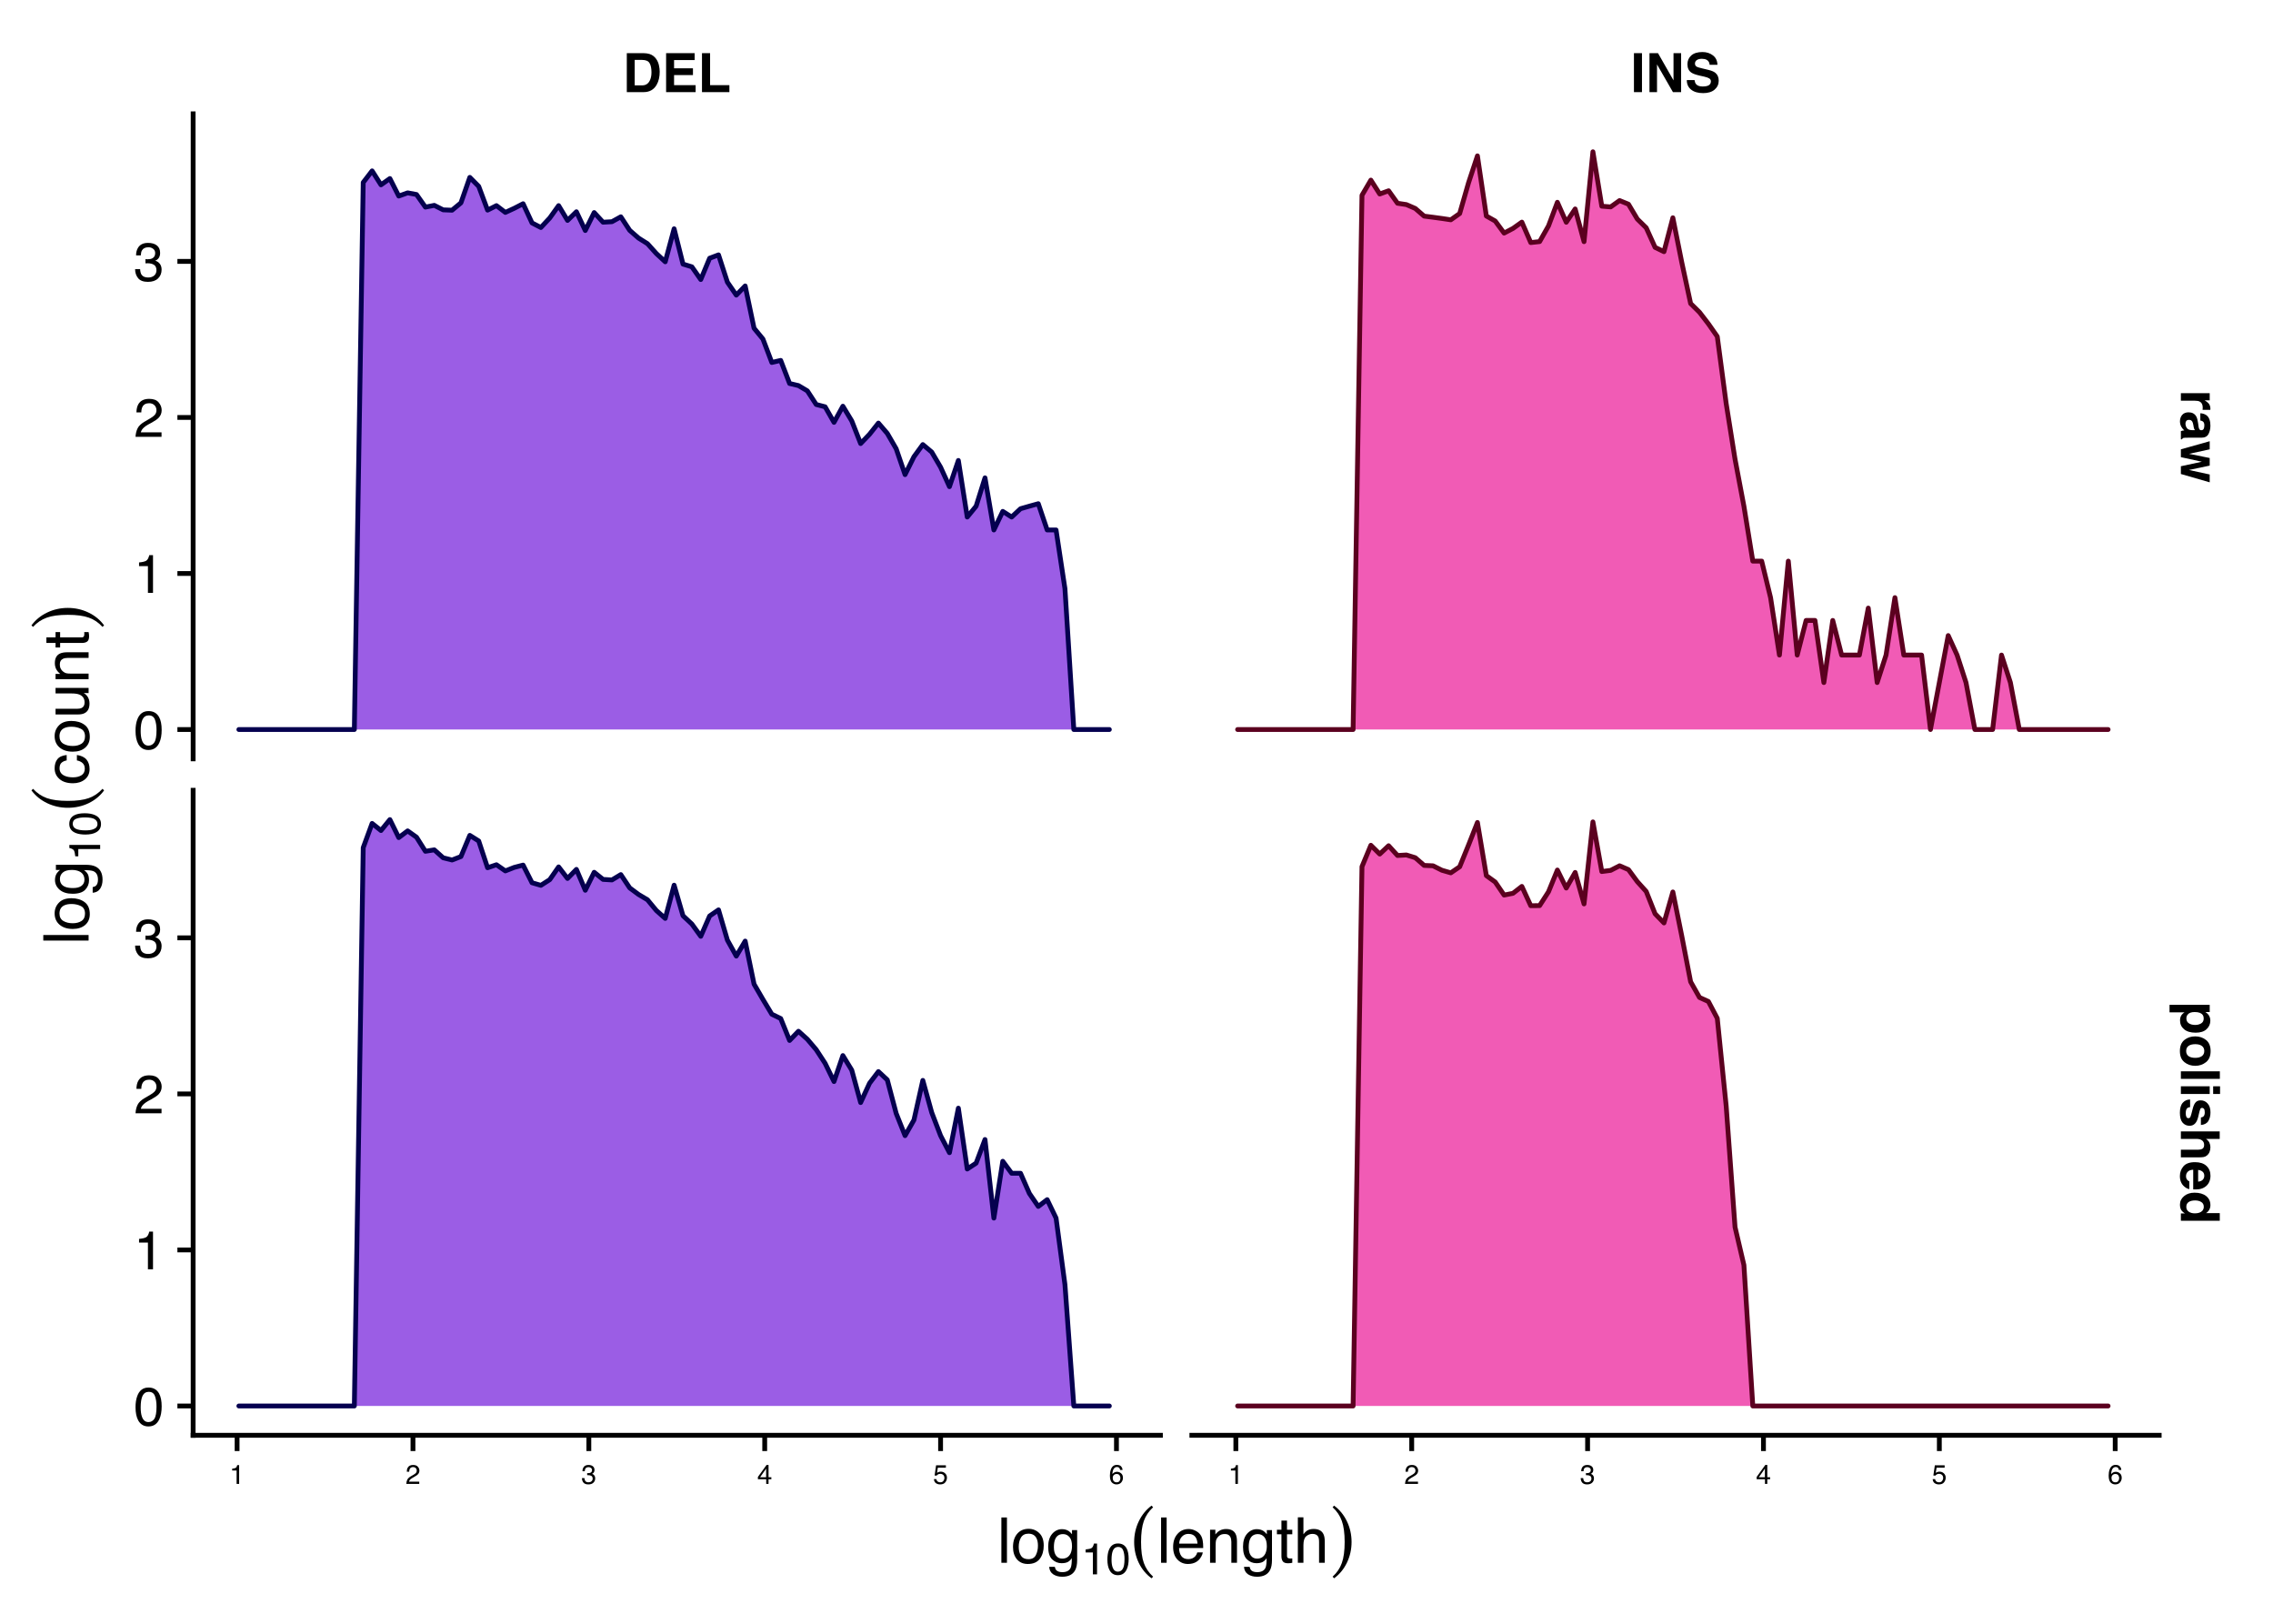 <?xml version="1.0" encoding="UTF-8"?>
<svg xmlns="http://www.w3.org/2000/svg" xmlns:xlink="http://www.w3.org/1999/xlink" width="504pt" height="360pt" viewBox="0 0 504 360" version="1.1">
<defs>
<g>
<symbol overflow="visible" id="glyph0-0">
<path style="stroke:none;" d="M 0.906 0 L 0.906 -8.641 L 7.859 -8.641 L 7.859 0 Z M 6.781 -1.078 L 6.781 -7.562 L 1.984 -7.562 L 1.984 -1.078 Z M 6.781 -1.078 "/>
</symbol>
<symbol overflow="visible" id="glyph0-1">
<path style="stroke:none;" d="M 2.672 -7.141 L 2.672 -1.5 L 4.328 -1.5 C 5.18 -1.5 5.773 -1.922 6.109 -2.766 C 6.297 -3.223 6.391 -3.77 6.391 -4.406 C 6.391 -5.281 6.25 -5.953 5.969 -6.422 C 5.695 -6.898 5.148 -7.141 4.328 -7.141 Z M 4.641 -8.641 C 5.172 -8.629 5.613 -8.566 5.969 -8.453 C 6.57 -8.254 7.062 -7.891 7.438 -7.359 C 7.738 -6.922 7.941 -6.453 8.047 -5.953 C 8.16 -5.453 8.219 -4.977 8.219 -4.531 C 8.219 -3.383 7.988 -2.41 7.531 -1.609 C 6.906 -0.535 5.941 0 4.641 0 L 0.922 0 L 0.922 -8.641 Z M 4.641 -8.641 "/>
</symbol>
<symbol overflow="visible" id="glyph0-2">
<path style="stroke:none;" d="M 7.297 -7.109 L 2.734 -7.109 L 2.734 -5.281 L 6.922 -5.281 L 6.922 -3.781 L 2.734 -3.781 L 2.734 -1.547 L 7.516 -1.547 L 7.516 0 L 0.969 0 L 0.969 -8.641 L 7.297 -8.641 Z M 7.297 -7.109 "/>
</symbol>
<symbol overflow="visible" id="glyph0-3">
<path style="stroke:none;" d="M 0.922 -8.641 L 2.719 -8.641 L 2.719 -1.547 L 7 -1.547 L 7 0 L 0.922 0 Z M 0.922 -8.641 "/>
</symbol>
<symbol overflow="visible" id="glyph0-4">
<path style="stroke:none;" d="M 2.562 0 L 0.781 0 L 0.781 -8.641 L 2.562 -8.641 Z M 1.672 -8.812 Z M 1.672 -8.812 "/>
</symbol>
<symbol overflow="visible" id="glyph0-5">
<path style="stroke:none;" d="M 0.891 -8.641 L 2.781 -8.641 L 6.219 -2.609 L 6.219 -8.641 L 7.906 -8.641 L 7.906 0 L 6.094 0 L 2.562 -6.141 L 2.562 0 L 0.891 0 Z M 4.453 -8.656 Z M 4.453 -8.656 "/>
</symbol>
<symbol overflow="visible" id="glyph0-6">
<path style="stroke:none;" d="M 2.219 -2.672 C 2.27 -2.273 2.379 -1.977 2.547 -1.781 C 2.836 -1.426 3.336 -1.25 4.047 -1.25 C 4.473 -1.25 4.82 -1.297 5.094 -1.391 C 5.594 -1.566 5.844 -1.898 5.844 -2.391 C 5.844 -2.672 5.719 -2.891 5.469 -3.047 C 5.219 -3.203 4.828 -3.336 4.297 -3.453 L 3.375 -3.656 C 2.477 -3.863 1.859 -4.086 1.516 -4.328 C 0.93 -4.723 0.641 -5.344 0.641 -6.188 C 0.641 -6.969 0.922 -7.613 1.484 -8.125 C 2.047 -8.633 2.875 -8.891 3.969 -8.891 C 4.875 -8.891 5.645 -8.645 6.281 -8.156 C 6.926 -7.676 7.266 -6.977 7.297 -6.062 L 5.562 -6.062 C 5.531 -6.582 5.305 -6.953 4.891 -7.172 C 4.609 -7.316 4.258 -7.391 3.844 -7.391 C 3.375 -7.391 3 -7.297 2.719 -7.109 C 2.445 -6.922 2.312 -6.66 2.312 -6.328 C 2.312 -6.016 2.445 -5.781 2.719 -5.625 C 2.895 -5.531 3.27 -5.414 3.844 -5.281 L 5.328 -4.922 C 5.984 -4.766 6.477 -4.555 6.812 -4.297 C 7.32 -3.891 7.578 -3.301 7.578 -2.531 C 7.578 -1.738 7.273 -1.082 6.672 -0.562 C 6.066 -0.039 5.219 0.219 4.125 0.219 C 3 0.219 2.113 -0.035 1.469 -0.547 C 0.82 -1.055 0.5 -1.766 0.5 -2.672 Z M 3.969 -8.906 Z M 3.969 -8.906 "/>
</symbol>
<symbol overflow="visible" id="glyph1-0">
<path style="stroke:none;" d="M 0 0.906 L 8.641 0.906 L 8.641 7.859 L 0 7.859 Z M 1.078 6.781 L 7.562 6.781 L 7.562 1.984 L 1.078 1.984 Z M 1.078 6.781 "/>
</symbol>
<symbol overflow="visible" id="glyph1-1">
<path style="stroke:none;" d="M 6.547 4.25 C 6.547 4.281 6.539 4.305 6.531 4.328 C 6.531 4.348 6.531 4.395 6.531 4.469 L 4.812 4.469 C 4.82 4.363 4.828 4.27 4.828 4.188 C 4.836 4.102 4.844 4.035 4.844 3.984 C 4.844 3.316 4.625 2.867 4.188 2.641 C 3.945 2.504 3.566 2.438 3.047 2.438 L 0 2.438 L 0 0.766 L 6.391 0.766 L 6.391 2.359 L 5.281 2.359 C 5.695 2.617 5.984 2.844 6.141 3.031 C 6.41 3.344 6.547 3.75 6.547 4.25 Z M 6.547 4.25 "/>
</symbol>
<symbol overflow="visible" id="glyph1-2">
<path style="stroke:none;" d="M 3.109 4.297 C 3.035 4.191 2.977 4.086 2.938 3.984 C 2.906 3.879 2.867 3.734 2.828 3.547 L 2.766 3.172 C 2.703 2.816 2.625 2.562 2.531 2.406 C 2.375 2.145 2.141 2.016 1.828 2.016 C 1.535 2.016 1.328 2.094 1.203 2.25 C 1.078 2.414 1.016 2.613 1.016 2.844 C 1.016 3.195 1.117 3.523 1.328 3.828 C 1.535 4.129 1.922 4.285 2.484 4.297 Z M 3.891 3.281 C 3.922 3.594 3.969 3.816 4.031 3.953 C 4.133 4.191 4.289 4.312 4.5 4.312 C 4.77 4.312 4.953 4.219 5.047 4.031 C 5.148 3.852 5.203 3.586 5.203 3.234 C 5.203 2.836 5.102 2.555 4.906 2.391 C 4.758 2.273 4.562 2.195 4.312 2.156 L 4.312 0.547 C 4.875 0.586 5.336 0.742 5.703 1.016 C 6.266 1.461 6.547 2.223 6.547 3.297 C 6.547 3.992 6.406 4.613 6.125 5.156 C 5.844 5.695 5.316 5.969 4.547 5.969 L 1.625 5.969 C 1.414 5.969 1.172 5.973 0.891 5.984 C 0.672 5.992 0.52 6.023 0.438 6.078 C 0.363 6.141 0.301 6.223 0.25 6.328 L 0 6.328 L 0 4.516 C 0.125 4.461 0.242 4.426 0.359 4.406 C 0.473 4.383 0.602 4.367 0.75 4.359 C 0.5 4.129 0.285 3.863 0.109 3.562 C -0.098 3.207 -0.203 2.801 -0.203 2.344 C -0.203 1.77 -0.035 1.289 0.297 0.906 C 0.629 0.531 1.098 0.344 1.703 0.344 C 2.484 0.344 3.051 0.645 3.406 1.25 C 3.594 1.582 3.727 2.07 3.812 2.719 Z M 6.562 3.375 Z M 6.562 3.375 "/>
</symbol>
<symbol overflow="visible" id="glyph1-3">
<path style="stroke:none;" d="M 6.391 3.797 L 6.391 5.484 L 1.781 6.453 L 6.391 7.453 L 6.391 9.188 L 0 7.344 L 0 5.625 L 4.656 4.625 L 0 3.609 L 0 1.875 L 6.391 0.078 L 6.391 1.875 L 1.812 2.875 Z M 6.391 3.797 "/>
</symbol>
<symbol overflow="visible" id="glyph1-4">
<path style="stroke:none;" d="M 3.188 5.188 C 3.688 5.188 4.125 5.07 4.5 4.844 C 4.875 4.613 5.062 4.25 5.062 3.75 C 5.062 3.145 4.773 2.727 4.203 2.5 C 3.898 2.383 3.516 2.328 3.047 2.328 C 2.305 2.328 1.785 2.523 1.484 2.922 C 1.305 3.148 1.219 3.426 1.219 3.75 C 1.219 4.219 1.395 4.57 1.75 4.812 C 2.113 5.062 2.594 5.188 3.188 5.188 Z M 6.531 4.234 C 6.531 4.973 6.254 5.602 5.703 6.125 C 5.148 6.645 4.344 6.906 3.281 6.906 C 2.156 6.906 1.297 6.648 0.703 6.141 C 0.109 5.641 -0.188 4.988 -0.188 4.188 C -0.188 3.676 -0.055 3.254 0.203 2.922 C 0.336 2.742 0.539 2.566 0.812 2.391 L -2.516 2.391 L -2.516 0.734 L 6.391 0.734 L 6.391 2.328 L 5.438 2.328 C 5.719 2.516 5.938 2.707 6.094 2.906 C 6.383 3.281 6.531 3.723 6.531 4.234 Z M 6.531 4.234 "/>
</symbol>
<symbol overflow="visible" id="glyph1-5">
<path style="stroke:none;" d="M 1.172 3.641 C 1.172 4.129 1.344 4.504 1.688 4.766 C 2.039 5.023 2.539 5.156 3.188 5.156 C 3.82 5.156 4.312 5.023 4.656 4.766 C 5.008 4.504 5.188 4.129 5.188 3.641 C 5.188 3.148 5.008 2.773 4.656 2.516 C 4.312 2.254 3.82 2.125 3.188 2.125 C 2.539 2.125 2.039 2.254 1.688 2.516 C 1.344 2.773 1.172 3.148 1.172 3.641 Z M 3.188 6.922 C 2.25 6.922 1.445 6.648 0.781 6.109 C 0.113 5.566 -0.219 4.75 -0.219 3.656 C -0.219 2.551 0.113 1.727 0.781 1.188 C 1.445 0.656 2.25 0.391 3.188 0.391 C 4.102 0.391 4.898 0.656 5.578 1.188 C 6.254 1.727 6.594 2.551 6.594 3.656 C 6.594 4.75 6.254 5.566 5.578 6.109 C 4.898 6.648 4.102 6.922 3.188 6.922 Z M 6.562 3.656 Z M 6.562 3.656 "/>
</symbol>
<symbol overflow="visible" id="glyph1-6">
<path style="stroke:none;" d="M 0 2.484 L 0 0.812 L 8.641 0.812 L 8.641 2.484 Z M 0 2.484 "/>
</symbol>
<symbol overflow="visible" id="glyph1-7">
<path style="stroke:none;" d="M 7.156 2.5 L 7.156 0.797 L 8.688 0.797 L 8.688 2.5 Z M 6.391 0.797 L 6.391 2.5 L 0 2.5 L 0 0.797 Z M 6.391 0.797 "/>
</symbol>
<symbol overflow="visible" id="glyph1-8">
<path style="stroke:none;" d="M 2.047 2.078 C 1.742 2.117 1.531 2.195 1.406 2.312 C 1.188 2.52 1.078 2.898 1.078 3.453 C 1.078 3.785 1.125 4.047 1.219 4.234 C 1.312 4.43 1.457 4.531 1.656 4.531 C 1.844 4.531 1.988 4.453 2.094 4.297 C 2.188 4.141 2.352 3.562 2.594 2.562 C 2.77 1.832 2.992 1.32 3.266 1.031 C 3.523 0.727 3.906 0.578 4.406 0.578 C 5 0.578 5.504 0.805 5.922 1.266 C 6.348 1.734 6.562 2.391 6.562 3.234 C 6.562 4.023 6.398 4.672 6.078 5.172 C 5.766 5.68 5.219 5.973 4.438 6.047 L 4.438 4.375 C 4.656 4.352 4.828 4.289 4.953 4.188 C 5.18 4.008 5.297 3.695 5.297 3.25 C 5.297 2.883 5.238 2.625 5.125 2.469 C 5.008 2.32 4.875 2.25 4.719 2.25 C 4.531 2.25 4.395 2.328 4.312 2.484 C 4.219 2.648 4.062 3.234 3.844 4.234 C 3.688 4.898 3.453 5.395 3.141 5.719 C 2.816 6.051 2.414 6.219 1.938 6.219 C 1.301 6.219 0.781 5.984 0.375 5.516 C -0.02 5.047 -0.219 4.316 -0.219 3.328 C -0.219 2.328 -0.004 1.586 0.422 1.109 C 0.848 0.629 1.391 0.391 2.047 0.391 Z M 6.562 3.359 Z M 6.562 3.359 "/>
</symbol>
<symbol overflow="visible" id="glyph1-9">
<path style="stroke:none;" d="M 6.547 4.297 C 6.547 4.691 6.477 5.051 6.344 5.375 C 6.207 5.695 6 5.961 5.719 6.172 C 5.477 6.348 5.234 6.453 4.984 6.484 C 4.734 6.523 4.32 6.547 3.75 6.547 L 0 6.547 L 0 4.844 L 3.891 4.844 C 4.234 4.844 4.508 4.785 4.719 4.672 C 5.008 4.516 5.156 4.223 5.156 3.797 C 5.156 3.359 5.008 3.023 4.719 2.797 C 4.426 2.566 4.004 2.453 3.453 2.453 L 0 2.453 L 0 0.797 L 8.609 0.797 L 8.609 2.453 L 5.562 2.453 C 5.926 2.691 6.18 2.973 6.328 3.297 C 6.473 3.617 6.547 3.953 6.547 4.297 Z M 6.547 4.297 "/>
</symbol>
<symbol overflow="visible" id="glyph1-10">
<path style="stroke:none;" d="M 5.188 3.297 C 5.188 2.91 5.062 2.609 4.812 2.391 C 4.57 2.18 4.242 2.051 3.828 2 L 3.828 4.594 C 4.273 4.562 4.613 4.426 4.844 4.188 C 5.07 3.945 5.188 3.648 5.188 3.297 Z M 6.562 3.297 C 6.562 3.828 6.457 4.305 6.25 4.734 C 6.051 5.16 5.738 5.516 5.312 5.797 C 4.938 6.047 4.5 6.207 4 6.281 C 3.707 6.32 3.285 6.336 2.734 6.328 L 2.734 1.953 C 2.086 1.984 1.641 2.188 1.391 2.562 C 1.223 2.789 1.141 3.066 1.141 3.391 C 1.141 3.734 1.238 4.016 1.438 4.234 C 1.539 4.348 1.688 4.453 1.875 4.547 L 1.875 6.25 C 1.5 6.207 1.113 6.008 0.719 5.656 C 0.094 5.102 -0.219 4.336 -0.219 3.359 C -0.219 2.547 0.039 1.828 0.562 1.203 C 1.094 0.586 1.945 0.281 3.125 0.281 C 4.227 0.281 5.078 0.555 5.672 1.109 C 6.266 1.672 6.562 2.398 6.562 3.297 Z M 6.562 3.422 Z M 6.562 3.422 "/>
</symbol>
<symbol overflow="visible" id="glyph1-11">
<path style="stroke:none;" d="M 6.547 3.141 C 6.547 3.523 6.457 3.867 6.281 4.172 C 6.113 4.473 5.879 4.719 5.578 4.906 L 8.625 4.906 L 8.625 6.594 L 0 6.594 L 0 4.969 L 0.891 4.969 C 0.504 4.727 0.223 4.457 0.047 4.156 C -0.117 3.852 -0.203 3.473 -0.203 3.016 C -0.203 2.273 0.098 1.648 0.703 1.141 C 1.305 0.629 2.082 0.375 3.031 0.375 C 4.125 0.375 4.984 0.625 5.609 1.125 C 6.234 1.625 6.547 2.297 6.547 3.141 Z M 1.203 3.5 C 1.203 3.969 1.379 4.328 1.734 4.578 C 2.086 4.828 2.539 4.953 3.094 4.953 C 3.875 4.953 4.438 4.754 4.781 4.359 C 4.977 4.109 5.078 3.828 5.078 3.516 C 5.078 3.023 4.891 2.664 4.516 2.438 C 4.148 2.207 3.695 2.094 3.156 2.094 C 2.562 2.094 2.086 2.207 1.734 2.438 C 1.379 2.676 1.203 3.031 1.203 3.5 Z M 1.203 3.5 "/>
</symbol>
<symbol overflow="visible" id="glyph2-0">
<path style="stroke:none;" d="M 0.188 0 L 0.188 -4.297 L 3.609 -4.297 L 3.609 0 Z M 3.078 -0.547 L 3.078 -3.766 L 0.734 -3.766 L 0.734 -0.547 Z M 3.078 -0.547 "/>
</symbol>
<symbol overflow="visible" id="glyph2-1">
<path style="stroke:none;" d="M 0.578 -2.969 L 0.578 -3.375 C 0.953 -3.414 1.211 -3.477 1.359 -3.562 C 1.516 -3.645 1.629 -3.848 1.703 -4.172 L 2.125 -4.172 L 2.125 0 L 1.562 0 L 1.562 -2.969 Z M 0.578 -2.969 "/>
</symbol>
<symbol overflow="visible" id="glyph2-2">
<path style="stroke:none;" d="M 0.188 0 C 0.207 -0.363 0.281 -0.676 0.406 -0.938 C 0.539 -1.207 0.797 -1.453 1.172 -1.672 L 1.734 -2 C 1.984 -2.145 2.16 -2.27 2.266 -2.375 C 2.422 -2.531 2.5 -2.719 2.5 -2.938 C 2.5 -3.176 2.426 -3.367 2.281 -3.516 C 2.133 -3.66 1.941 -3.734 1.703 -3.734 C 1.336 -3.734 1.086 -3.594 0.953 -3.312 C 0.879 -3.164 0.836 -2.961 0.828 -2.703 L 0.297 -2.703 C 0.297 -3.066 0.363 -3.363 0.5 -3.594 C 0.719 -4 1.117 -4.203 1.703 -4.203 C 2.18 -4.203 2.531 -4.07 2.75 -3.812 C 2.977 -3.562 3.094 -3.273 3.094 -2.953 C 3.094 -2.617 2.973 -2.332 2.734 -2.094 C 2.598 -1.957 2.352 -1.789 2 -1.594 L 1.594 -1.359 C 1.406 -1.254 1.254 -1.156 1.141 -1.062 C 0.953 -0.895 0.832 -0.707 0.781 -0.5 L 3.062 -0.5 L 3.062 0 Z M 0.188 0 "/>
</symbol>
<symbol overflow="visible" id="glyph2-3">
<path style="stroke:none;" d="M 1.562 0.109 C 1.062 0.109 0.695 -0.023 0.469 -0.297 C 0.25 -0.566 0.141 -0.898 0.141 -1.297 L 0.688 -1.297 C 0.719 -1.016 0.77 -0.816 0.844 -0.703 C 0.977 -0.473 1.227 -0.359 1.594 -0.359 C 1.863 -0.359 2.082 -0.43 2.25 -0.578 C 2.426 -0.734 2.516 -0.926 2.516 -1.156 C 2.516 -1.445 2.426 -1.648 2.25 -1.766 C 2.07 -1.879 1.82 -1.938 1.5 -1.938 C 1.469 -1.938 1.43 -1.938 1.391 -1.938 C 1.359 -1.938 1.328 -1.938 1.297 -1.938 L 1.297 -2.406 C 1.348 -2.395 1.391 -2.391 1.422 -2.391 C 1.461 -2.391 1.504 -2.391 1.547 -2.391 C 1.742 -2.391 1.906 -2.422 2.031 -2.484 C 2.258 -2.586 2.375 -2.781 2.375 -3.062 C 2.375 -3.27 2.297 -3.43 2.141 -3.547 C 1.992 -3.66 1.82 -3.719 1.625 -3.719 C 1.27 -3.719 1.023 -3.602 0.891 -3.375 C 0.816 -3.238 0.773 -3.051 0.766 -2.812 L 0.25 -2.812 C 0.25 -3.125 0.312 -3.391 0.438 -3.609 C 0.656 -4.004 1.035 -4.203 1.578 -4.203 C 2.004 -4.203 2.332 -4.102 2.562 -3.906 C 2.801 -3.719 2.922 -3.445 2.922 -3.094 C 2.922 -2.832 2.848 -2.625 2.703 -2.469 C 2.617 -2.363 2.508 -2.285 2.375 -2.234 C 2.594 -2.172 2.766 -2.051 2.891 -1.875 C 3.016 -1.707 3.078 -1.5 3.078 -1.25 C 3.078 -0.844 2.941 -0.516 2.672 -0.266 C 2.41 -0.016 2.039 0.109 1.562 0.109 Z M 1.562 0.109 "/>
</symbol>
<symbol overflow="visible" id="glyph2-4">
<path style="stroke:none;" d="M 1.984 -1.484 L 1.984 -3.391 L 0.641 -1.484 Z M 2 0 L 2 -1.031 L 0.156 -1.031 L 0.156 -1.547 L 2.078 -4.203 L 2.516 -4.203 L 2.516 -1.484 L 3.141 -1.484 L 3.141 -1.031 L 2.516 -1.031 L 2.516 0 Z M 2 0 "/>
</symbol>
<symbol overflow="visible" id="glyph2-5">
<path style="stroke:none;" d="M 0.734 -1.062 C 0.773 -0.77 0.914 -0.566 1.156 -0.453 C 1.281 -0.391 1.426 -0.359 1.594 -0.359 C 1.906 -0.359 2.133 -0.457 2.281 -0.656 C 2.438 -0.852 2.516 -1.07 2.516 -1.312 C 2.516 -1.613 2.426 -1.844 2.25 -2 C 2.07 -2.156 1.859 -2.234 1.609 -2.234 C 1.422 -2.234 1.258 -2.195 1.125 -2.125 C 1 -2.062 0.891 -1.969 0.797 -1.844 L 0.344 -1.859 L 0.672 -4.125 L 2.844 -4.125 L 2.844 -3.609 L 1.062 -3.609 L 0.875 -2.453 C 0.977 -2.523 1.07 -2.578 1.156 -2.609 C 1.312 -2.68 1.492 -2.719 1.703 -2.719 C 2.086 -2.719 2.41 -2.594 2.672 -2.344 C 2.941 -2.094 3.078 -1.773 3.078 -1.391 C 3.078 -0.992 2.953 -0.645 2.703 -0.344 C 2.461 -0.039 2.078 0.109 1.547 0.109 C 1.203 0.109 0.895 0.016 0.625 -0.172 C 0.363 -0.367 0.219 -0.664 0.188 -1.062 Z M 0.734 -1.062 "/>
</symbol>
<symbol overflow="visible" id="glyph2-6">
<path style="stroke:none;" d="M 1.75 -4.219 C 2.219 -4.219 2.547 -4.094 2.734 -3.844 C 2.922 -3.602 3.016 -3.352 3.016 -3.094 L 2.484 -3.094 C 2.453 -3.258 2.406 -3.391 2.344 -3.484 C 2.219 -3.66 2.023 -3.75 1.766 -3.75 C 1.473 -3.75 1.238 -3.613 1.062 -3.344 C 0.883 -3.07 0.785 -2.68 0.766 -2.172 C 0.891 -2.348 1.047 -2.477 1.234 -2.562 C 1.398 -2.645 1.586 -2.688 1.797 -2.688 C 2.141 -2.688 2.441 -2.57 2.703 -2.344 C 2.973 -2.125 3.109 -1.789 3.109 -1.344 C 3.109 -0.969 2.984 -0.629 2.734 -0.328 C 2.484 -0.035 2.129 0.109 1.672 0.109 C 1.273 0.109 0.93 -0.035 0.641 -0.328 C 0.359 -0.629 0.219 -1.133 0.219 -1.844 C 0.219 -2.363 0.285 -2.805 0.422 -3.172 C 0.66 -3.867 1.102 -4.219 1.75 -4.219 Z M 1.719 -0.359 C 2 -0.359 2.207 -0.453 2.344 -0.641 C 2.477 -0.828 2.547 -1.047 2.547 -1.297 C 2.547 -1.516 2.484 -1.719 2.359 -1.906 C 2.234 -2.102 2.008 -2.203 1.688 -2.203 C 1.457 -2.203 1.258 -2.125 1.094 -1.969 C 0.926 -1.82 0.844 -1.598 0.844 -1.297 C 0.844 -1.035 0.914 -0.812 1.062 -0.625 C 1.219 -0.445 1.438 -0.359 1.719 -0.359 Z M 1.719 -0.359 "/>
</symbol>
<symbol overflow="visible" id="glyph3-0">
<path style="stroke:none;" d="M 0.391 0 L 0.391 -8.609 L 7.219 -8.609 L 7.219 0 Z M 6.141 -1.078 L 6.141 -7.531 L 1.469 -7.531 L 1.469 -1.078 Z M 6.141 -1.078 "/>
</symbol>
<symbol overflow="visible" id="glyph3-1">
<path style="stroke:none;" d="M 3.25 -8.391 C 4.332 -8.391 5.117 -7.941 5.609 -7.047 C 5.984 -6.359 6.172 -5.41 6.172 -4.203 C 6.172 -3.066 6 -2.125 5.656 -1.375 C 5.164 -0.301 4.359 0.234 3.234 0.234 C 2.234 0.234 1.484 -0.203 0.984 -1.078 C 0.578 -1.816 0.375 -2.801 0.375 -4.031 C 0.375 -4.977 0.5 -5.797 0.75 -6.484 C 1.207 -7.754 2.039 -8.391 3.25 -8.391 Z M 3.234 -0.734 C 3.785 -0.734 4.223 -0.973 4.547 -1.453 C 4.867 -1.941 5.031 -2.848 5.031 -4.172 C 5.031 -5.117 4.91 -5.898 4.672 -6.516 C 4.441 -7.129 3.988 -7.438 3.312 -7.438 C 2.688 -7.438 2.227 -7.145 1.938 -6.562 C 1.656 -5.977 1.516 -5.117 1.516 -3.984 C 1.516 -3.129 1.609 -2.441 1.797 -1.922 C 2.078 -1.129 2.555 -0.734 3.234 -0.734 Z M 3.234 -0.734 "/>
</symbol>
<symbol overflow="visible" id="glyph3-2">
<path style="stroke:none;" d="M 1.156 -5.938 L 1.156 -6.75 C 1.914 -6.82 2.441 -6.945 2.734 -7.125 C 3.035 -7.301 3.266 -7.711 3.422 -8.359 L 4.25 -8.359 L 4.25 0 L 3.125 0 L 3.125 -5.938 Z M 1.156 -5.938 "/>
</symbol>
<symbol overflow="visible" id="glyph3-3">
<path style="stroke:none;" d="M 0.375 0 C 0.414 -0.719 0.566 -1.344 0.828 -1.875 C 1.086 -2.414 1.594 -2.906 2.344 -3.344 L 3.469 -4 C 3.969 -4.289 4.32 -4.539 4.531 -4.75 C 4.852 -5.07 5.016 -5.441 5.016 -5.859 C 5.016 -6.348 4.863 -6.734 4.562 -7.016 C 4.27 -7.305 3.883 -7.453 3.406 -7.453 C 2.676 -7.453 2.176 -7.18 1.906 -6.641 C 1.75 -6.336 1.664 -5.93 1.656 -5.422 L 0.578 -5.422 C 0.586 -6.148 0.723 -6.742 0.984 -7.203 C 1.441 -8.016 2.25 -8.422 3.406 -8.422 C 4.363 -8.422 5.062 -8.16 5.5 -7.641 C 5.945 -7.117 6.172 -6.539 6.172 -5.906 C 6.172 -5.238 5.938 -4.664 5.469 -4.188 C 5.195 -3.906 4.707 -3.566 4 -3.172 L 3.188 -2.734 C 2.812 -2.523 2.516 -2.32 2.297 -2.125 C 1.898 -1.789 1.648 -1.414 1.547 -1 L 6.141 -1 L 6.141 0 Z M 0.375 0 "/>
</symbol>
<symbol overflow="visible" id="glyph3-4">
<path style="stroke:none;" d="M 3.125 0.234 C 2.125 0.234 1.398 -0.035 0.953 -0.578 C 0.504 -1.129 0.281 -1.797 0.281 -2.578 L 1.391 -2.578 C 1.43 -2.035 1.531 -1.641 1.688 -1.391 C 1.969 -0.953 2.461 -0.734 3.172 -0.734 C 3.734 -0.734 4.18 -0.879 4.516 -1.172 C 4.848 -1.473 5.016 -1.859 5.016 -2.328 C 5.016 -2.898 4.836 -3.301 4.484 -3.531 C 4.129 -3.77 3.641 -3.891 3.016 -3.891 C 2.941 -3.891 2.867 -3.883 2.797 -3.875 C 2.723 -3.875 2.648 -3.875 2.578 -3.875 L 2.578 -4.812 C 2.691 -4.789 2.785 -4.781 2.859 -4.781 C 2.93 -4.781 3.008 -4.781 3.094 -4.781 C 3.488 -4.781 3.812 -4.844 4.062 -4.969 C 4.508 -5.188 4.734 -5.578 4.734 -6.141 C 4.734 -6.555 4.582 -6.875 4.281 -7.094 C 3.988 -7.32 3.645 -7.438 3.25 -7.438 C 2.551 -7.438 2.066 -7.203 1.797 -6.734 C 1.648 -6.484 1.566 -6.117 1.547 -5.641 L 0.5 -5.641 C 0.5 -6.266 0.625 -6.797 0.875 -7.234 C 1.301 -8.016 2.055 -8.406 3.141 -8.406 C 3.992 -8.406 4.656 -8.211 5.125 -7.828 C 5.594 -7.453 5.828 -6.898 5.828 -6.172 C 5.828 -5.66 5.691 -5.242 5.422 -4.922 C 5.242 -4.723 5.02 -4.566 4.75 -4.453 C 5.188 -4.328 5.531 -4.094 5.781 -3.75 C 6.031 -3.406 6.156 -2.984 6.156 -2.484 C 6.156 -1.68 5.891 -1.023 5.359 -0.516 C 4.836 -0.016 4.094 0.234 3.125 0.234 Z M 3.125 0.234 "/>
</symbol>
<symbol overflow="visible" id="glyph4-0">
<path style="stroke:none;" d="M 0.453 0 L 0.453 -10.047 L 8.422 -10.047 L 8.422 0 Z M 7.172 -1.266 L 7.172 -8.781 L 1.703 -8.781 L 1.703 -1.266 Z M 7.172 -1.266 "/>
</symbol>
<symbol overflow="visible" id="glyph4-1">
<path style="stroke:none;" d="M 0.938 -10.047 L 2.172 -10.047 L 2.172 0 L 0.938 0 Z M 0.938 -10.047 "/>
</symbol>
<symbol overflow="visible" id="glyph4-2">
<path style="stroke:none;" d="M 3.812 -0.797 C 4.625 -0.797 5.18 -1.102 5.484 -1.719 C 5.785 -2.332 5.938 -3.02 5.938 -3.781 C 5.938 -4.469 5.828 -5.023 5.609 -5.453 C 5.266 -6.117 4.672 -6.453 3.828 -6.453 C 3.066 -6.453 2.516 -6.164 2.172 -5.594 C 1.836 -5.02 1.672 -4.328 1.672 -3.516 C 1.672 -2.742 1.836 -2.098 2.172 -1.578 C 2.516 -1.055 3.062 -0.797 3.812 -0.797 Z M 3.859 -7.531 C 4.797 -7.531 5.586 -7.211 6.234 -6.578 C 6.891 -5.953 7.219 -5.031 7.219 -3.812 C 7.219 -2.633 6.93 -1.66 6.359 -0.891 C 5.785 -0.117 4.895 0.266 3.688 0.266 C 2.688 0.266 1.891 -0.07 1.297 -0.75 C 0.703 -1.438 0.406 -2.352 0.406 -3.5 C 0.406 -4.727 0.719 -5.707 1.344 -6.438 C 1.969 -7.164 2.805 -7.531 3.859 -7.531 Z M 3.812 -7.5 Z M 3.812 -7.5 "/>
</symbol>
<symbol overflow="visible" id="glyph4-3">
<path style="stroke:none;" d="M 3.484 -7.453 C 4.055 -7.453 4.555 -7.312 4.984 -7.031 C 5.223 -6.863 5.461 -6.629 5.703 -6.328 L 5.703 -7.25 L 6.844 -7.25 L 6.844 -0.594 C 6.844 0.332 6.703 1.066 6.422 1.609 C 5.91 2.598 4.945 3.094 3.531 3.094 C 2.75 3.094 2.086 2.914 1.547 2.562 C 1.004 2.207 0.703 1.656 0.641 0.906 L 1.891 0.906 C 1.953 1.238 2.07 1.492 2.25 1.672 C 2.531 1.941 2.969 2.078 3.562 2.078 C 4.508 2.078 5.129 1.742 5.422 1.078 C 5.586 0.691 5.664 -0.004 5.656 -1.016 C 5.406 -0.641 5.109 -0.359 4.766 -0.172 C 4.422 0.004 3.961 0.094 3.391 0.094 C 2.598 0.094 1.906 -0.188 1.312 -0.75 C 0.719 -1.312 0.422 -2.242 0.422 -3.547 C 0.422 -4.773 0.719 -5.734 1.312 -6.422 C 1.914 -7.109 2.641 -7.453 3.484 -7.453 Z M 5.703 -3.688 C 5.703 -4.594 5.516 -5.266 5.141 -5.703 C 4.766 -6.141 4.289 -6.359 3.719 -6.359 C 2.844 -6.359 2.25 -5.953 1.938 -5.141 C 1.77 -4.711 1.688 -4.148 1.688 -3.453 C 1.688 -2.617 1.852 -1.988 2.188 -1.562 C 2.52 -1.133 2.969 -0.922 3.531 -0.922 C 4.414 -0.922 5.039 -1.316 5.406 -2.109 C 5.602 -2.566 5.703 -3.094 5.703 -3.688 Z M 3.625 -7.5 Z M 3.625 -7.5 "/>
</symbol>
<symbol overflow="visible" id="glyph4-4">
<path style="stroke:none;" d="M 3.953 -7.484 C 4.473 -7.484 4.973 -7.359 5.453 -7.109 C 5.941 -6.867 6.316 -6.555 6.578 -6.172 C 6.828 -5.805 6.988 -5.375 7.062 -4.875 C 7.133 -4.539 7.172 -4.004 7.172 -3.266 L 1.812 -3.266 C 1.832 -2.523 2.004 -1.93 2.328 -1.484 C 2.66 -1.035 3.172 -0.812 3.859 -0.812 C 4.504 -0.812 5.02 -1.02 5.406 -1.438 C 5.625 -1.688 5.773 -1.973 5.859 -2.297 L 7.078 -2.297 C 7.047 -2.023 6.938 -1.723 6.75 -1.391 C 6.57 -1.066 6.375 -0.801 6.156 -0.594 C 5.781 -0.227 5.316 0.02 4.766 0.156 C 4.473 0.227 4.141 0.266 3.766 0.266 C 2.848 0.266 2.07 -0.066 1.438 -0.734 C 0.812 -1.398 0.5 -2.328 0.5 -3.516 C 0.5 -4.691 0.816 -5.645 1.453 -6.375 C 2.086 -7.113 2.922 -7.484 3.953 -7.484 Z M 5.906 -4.25 C 5.863 -4.781 5.75 -5.207 5.562 -5.531 C 5.227 -6.113 4.664 -6.406 3.875 -6.406 C 3.312 -6.406 2.836 -6.203 2.453 -5.797 C 2.066 -5.391 1.863 -4.875 1.844 -4.25 Z M 3.828 -7.5 Z M 3.828 -7.5 "/>
</symbol>
<symbol overflow="visible" id="glyph4-5">
<path style="stroke:none;" d="M 0.906 -7.328 L 2.078 -7.328 L 2.078 -6.281 C 2.422 -6.707 2.785 -7.016 3.172 -7.203 C 3.555 -7.391 3.988 -7.484 4.469 -7.484 C 5.5 -7.484 6.195 -7.125 6.562 -6.406 C 6.77 -6 6.875 -5.43 6.875 -4.703 L 6.875 0 L 5.625 0 L 5.625 -4.609 C 5.625 -5.055 5.555 -5.414 5.422 -5.688 C 5.203 -6.145 4.805 -6.375 4.234 -6.375 C 3.941 -6.375 3.703 -6.348 3.516 -6.297 C 3.18 -6.191 2.883 -5.988 2.625 -5.688 C 2.414 -5.445 2.281 -5.195 2.219 -4.938 C 2.164 -4.676 2.141 -4.305 2.141 -3.828 L 2.141 0 L 0.906 0 Z M 3.797 -7.5 Z M 3.797 -7.5 "/>
</symbol>
<symbol overflow="visible" id="glyph4-6">
<path style="stroke:none;" d="M 1.156 -9.359 L 2.391 -9.359 L 2.391 -7.328 L 3.562 -7.328 L 3.562 -6.312 L 2.391 -6.312 L 2.391 -1.531 C 2.391 -1.281 2.477 -1.113 2.656 -1.031 C 2.75 -0.977 2.906 -0.953 3.125 -0.953 C 3.188 -0.953 3.25 -0.953 3.312 -0.953 C 3.383 -0.953 3.469 -0.957 3.562 -0.969 L 3.562 0 C 3.414 0.039 3.266 0.066 3.109 0.078 C 2.961 0.098 2.801 0.109 2.625 0.109 C 2.051 0.109 1.66 -0.035 1.453 -0.328 C 1.254 -0.617 1.156 -1 1.156 -1.469 L 1.156 -6.312 L 0.156 -6.312 L 0.156 -7.328 L 1.156 -7.328 Z M 1.156 -9.359 "/>
</symbol>
<symbol overflow="visible" id="glyph4-7">
<path style="stroke:none;" d="M 0.906 -10.078 L 2.141 -10.078 L 2.141 -6.328 C 2.43 -6.703 2.691 -6.961 2.922 -7.109 C 3.316 -7.367 3.812 -7.5 4.406 -7.5 C 5.469 -7.5 6.188 -7.129 6.562 -6.391 C 6.77 -5.984 6.875 -5.422 6.875 -4.703 L 6.875 0 L 5.609 0 L 5.609 -4.609 C 5.609 -5.148 5.539 -5.547 5.406 -5.797 C 5.176 -6.203 4.754 -6.406 4.141 -6.406 C 3.629 -6.406 3.164 -6.227 2.75 -5.875 C 2.344 -5.52 2.141 -4.859 2.141 -3.891 L 2.141 0 L 0.906 0 Z M 0.906 -10.078 "/>
</symbol>
<symbol overflow="visible" id="glyph5-0">
<path style="stroke:none;" d="M 0.312 0 L 0.312 -7.031 L 5.891 -7.031 L 5.891 0 Z M 5.016 -0.875 L 5.016 -6.141 L 1.203 -6.141 L 1.203 -0.875 Z M 5.016 -0.875 "/>
</symbol>
<symbol overflow="visible" id="glyph5-1">
<path style="stroke:none;" d="M 0.938 -4.844 L 0.938 -5.516 C 1.562 -5.578 1.992 -5.676 2.234 -5.812 C 2.484 -5.957 2.664 -6.297 2.781 -6.828 L 3.469 -6.828 L 3.469 0 L 2.547 0 L 2.547 -4.844 Z M 0.938 -4.844 "/>
</symbol>
<symbol overflow="visible" id="glyph5-2">
<path style="stroke:none;" d="M 2.656 -6.844 C 3.539 -6.844 4.18 -6.477 4.578 -5.75 C 4.879 -5.188 5.031 -4.414 5.031 -3.438 C 5.031 -2.5 4.891 -1.727 4.609 -1.125 C 4.211 -0.25 3.555 0.188 2.641 0.188 C 1.816 0.188 1.207 -0.172 0.812 -0.891 C 0.477 -1.484 0.312 -2.281 0.312 -3.281 C 0.312 -4.062 0.41 -4.734 0.609 -5.297 C 0.984 -6.328 1.664 -6.844 2.656 -6.844 Z M 2.641 -0.594 C 3.086 -0.594 3.441 -0.789 3.703 -1.188 C 3.973 -1.582 4.109 -2.32 4.109 -3.406 C 4.109 -4.176 4.008 -4.812 3.812 -5.312 C 3.625 -5.82 3.254 -6.078 2.703 -6.078 C 2.191 -6.078 1.816 -5.836 1.578 -5.359 C 1.348 -4.879 1.234 -4.176 1.234 -3.25 C 1.234 -2.551 1.312 -1.988 1.469 -1.562 C 1.695 -0.914 2.086 -0.594 2.641 -0.594 Z M 2.641 -0.594 "/>
</symbol>
<symbol overflow="visible" id="glyph6-0">
<path style="stroke:none;" d="M 0.875 3.094 L 0.875 -12.344 L 9.625 -12.344 L 9.625 3.094 Z M 1.859 2.125 L 8.641 2.125 L 8.641 -11.359 L 1.859 -11.359 Z M 1.859 2.125 "/>
</symbol>
<symbol overflow="visible" id="glyph6-1">
<path style="stroke:none;" d="M 5 -12.312 C 4.039 -11.426 3.352 -10.406 2.938 -9.25 C 2.531 -8.094 2.328 -6.547 2.328 -4.609 C 2.328 -2.66 2.531 -1.113 2.938 0.031 C 3.352 1.188 4.039 2.203 5 3.078 L 4.656 3.438 C 3.445 2.562 2.5 1.414 1.812 0 C 1.133 -1.426 0.797 -2.961 0.797 -4.609 C 0.797 -6.242 1.141 -7.773 1.828 -9.203 C 2.516 -10.629 3.457 -11.785 4.656 -12.672 Z M 5 -12.312 "/>
</symbol>
<symbol overflow="visible" id="glyph6-2">
<path style="stroke:none;" d="M 0.828 -12.312 L 1.156 -12.672 C 2.363 -11.785 3.312 -10.629 4 -9.203 C 4.688 -7.773 5.031 -6.242 5.031 -4.609 C 5.031 -2.973 4.688 -1.441 4 -0.016 C 3.312 1.41 2.363 2.562 1.156 3.438 L 0.828 3.078 C 1.785 2.211 2.469 1.203 2.875 0.047 C 3.289 -1.098 3.5 -2.648 3.5 -4.609 C 3.5 -6.566 3.289 -8.117 2.875 -9.266 C 2.469 -10.422 1.785 -11.438 0.828 -12.312 Z M 0.828 -12.312 "/>
</symbol>
<symbol overflow="visible" id="glyph7-0">
<path style="stroke:none;" d="M 0 -0.453 L -10.047 -0.453 L -10.047 -8.422 L 0 -8.422 Z M -1.266 -7.172 L -8.781 -7.172 L -8.781 -1.703 L -1.266 -1.703 Z M -1.266 -7.172 "/>
</symbol>
<symbol overflow="visible" id="glyph7-1">
<path style="stroke:none;" d="M -10.047 -0.938 L -10.047 -2.172 L 0 -2.172 L 0 -0.938 Z M -10.047 -0.938 "/>
</symbol>
<symbol overflow="visible" id="glyph7-2">
<path style="stroke:none;" d="M -0.797 -3.812 C -0.797 -4.625 -1.102 -5.18 -1.719 -5.484 C -2.332 -5.785 -3.02 -5.938 -3.781 -5.938 C -4.469 -5.938 -5.023 -5.828 -5.453 -5.609 C -6.117 -5.266 -6.453 -4.672 -6.453 -3.828 C -6.453 -3.066 -6.164 -2.516 -5.594 -2.172 C -5.02 -1.836 -4.328 -1.672 -3.516 -1.672 C -2.742 -1.672 -2.098 -1.836 -1.578 -2.172 C -1.055 -2.516 -0.797 -3.062 -0.797 -3.812 Z M -7.531 -3.859 C -7.531 -4.797 -7.211 -5.586 -6.578 -6.234 C -5.953 -6.891 -5.031 -7.219 -3.812 -7.219 C -2.633 -7.219 -1.66 -6.93 -0.891 -6.359 C -0.117 -5.785 0.266 -4.895 0.266 -3.688 C 0.266 -2.688 -0.07 -1.891 -0.75 -1.297 C -1.438 -0.703 -2.352 -0.406 -3.5 -0.406 C -4.727 -0.406 -5.707 -0.719 -6.438 -1.344 C -7.164 -1.969 -7.531 -2.805 -7.531 -3.859 Z M -7.5 -3.812 Z M -7.5 -3.812 "/>
</symbol>
<symbol overflow="visible" id="glyph7-3">
<path style="stroke:none;" d="M -7.453 -3.484 C -7.453 -4.055 -7.312 -4.555 -7.031 -4.984 C -6.863 -5.223 -6.629 -5.461 -6.328 -5.703 L -7.25 -5.703 L -7.25 -6.844 L -0.594 -6.844 C 0.332 -6.844 1.066 -6.703 1.609 -6.422 C 2.598 -5.91 3.094 -4.945 3.094 -3.531 C 3.094 -2.75 2.914 -2.086 2.562 -1.547 C 2.207 -1.004 1.656 -0.703 0.906 -0.641 L 0.906 -1.891 C 1.238 -1.953 1.492 -2.07 1.672 -2.25 C 1.941 -2.531 2.078 -2.969 2.078 -3.562 C 2.078 -4.508 1.742 -5.129 1.078 -5.422 C 0.691 -5.586 -0.004 -5.664 -1.016 -5.656 C -0.641 -5.406 -0.359 -5.109 -0.172 -4.766 C 0.004 -4.422 0.094 -3.961 0.094 -3.391 C 0.094 -2.598 -0.188 -1.906 -0.75 -1.312 C -1.312 -0.719 -2.242 -0.422 -3.547 -0.422 C -4.773 -0.422 -5.734 -0.719 -6.422 -1.312 C -7.109 -1.914 -7.453 -2.641 -7.453 -3.484 Z M -3.688 -5.703 C -4.594 -5.703 -5.266 -5.516 -5.703 -5.141 C -6.141 -4.766 -6.359 -4.289 -6.359 -3.719 C -6.359 -2.844 -5.953 -2.25 -5.141 -1.938 C -4.711 -1.77 -4.148 -1.688 -3.453 -1.688 C -2.617 -1.688 -1.988 -1.852 -1.562 -2.188 C -1.133 -2.52 -0.922 -2.969 -0.922 -3.531 C -0.922 -4.414 -1.316 -5.039 -2.109 -5.406 C -2.566 -5.602 -3.094 -5.703 -3.688 -5.703 Z M -7.5 -3.625 Z M -7.5 -3.625 "/>
</symbol>
<symbol overflow="visible" id="glyph7-4">
<path style="stroke:none;" d="M -7.531 -3.719 C -7.531 -4.551 -7.328 -5.223 -6.922 -5.734 C -6.523 -6.254 -5.836 -6.566 -4.859 -6.672 L -4.859 -5.469 C -5.305 -5.395 -5.68 -5.227 -5.984 -4.969 C -6.285 -4.719 -6.438 -4.301 -6.438 -3.719 C -6.438 -2.938 -6.051 -2.379 -5.281 -2.047 C -4.789 -1.828 -4.18 -1.719 -3.453 -1.719 C -2.711 -1.719 -2.094 -1.867 -1.594 -2.172 C -1.094 -2.484 -0.844 -2.973 -0.844 -3.641 C -0.844 -4.148 -1 -4.555 -1.312 -4.859 C -1.625 -5.16 -2.051 -5.363 -2.594 -5.469 L -2.594 -6.672 C -1.625 -6.535 -0.91 -6.191 -0.453 -5.641 C -0.004 -5.098 0.219 -4.398 0.219 -3.547 C 0.219 -2.586 -0.129 -1.82 -0.828 -1.25 C -1.535 -0.688 -2.41 -0.406 -3.453 -0.406 C -4.742 -0.406 -5.742 -0.719 -6.453 -1.344 C -7.172 -1.969 -7.531 -2.758 -7.531 -3.719 Z M -7.5 -3.531 Z M -7.5 -3.531 "/>
</symbol>
<symbol overflow="visible" id="glyph7-5">
<path style="stroke:none;" d="M -7.328 -2.141 L -2.469 -2.141 C -2.094 -2.141 -1.785 -2.195 -1.547 -2.312 C -1.109 -2.531 -0.891 -2.938 -0.891 -3.531 C -0.891 -4.383 -1.27 -4.969 -2.031 -5.281 C -2.445 -5.445 -3.008 -5.531 -3.719 -5.531 L -7.328 -5.531 L -7.328 -6.766 L 0 -6.766 L 0 -5.609 L -1.078 -5.625 C -0.797 -5.457 -0.562 -5.258 -0.375 -5.031 C 0.008 -4.562 0.203 -3.988 0.203 -3.312 C 0.203 -2.27 -0.145 -1.562 -0.844 -1.188 C -1.219 -0.977 -1.719 -0.875 -2.344 -0.875 L -7.328 -0.875 Z M -7.5 -3.828 Z M -7.5 -3.828 "/>
</symbol>
<symbol overflow="visible" id="glyph7-6">
<path style="stroke:none;" d="M -7.328 -0.906 L -7.328 -2.078 L -6.281 -2.078 C -6.707 -2.422 -7.016 -2.785 -7.203 -3.172 C -7.391 -3.555 -7.484 -3.988 -7.484 -4.469 C -7.484 -5.5 -7.125 -6.195 -6.406 -6.562 C -6 -6.77 -5.43 -6.875 -4.703 -6.875 L 0 -6.875 L 0 -5.625 L -4.609 -5.625 C -5.055 -5.625 -5.414 -5.555 -5.688 -5.422 C -6.145 -5.203 -6.375 -4.805 -6.375 -4.234 C -6.375 -3.941 -6.348 -3.703 -6.297 -3.516 C -6.191 -3.18 -5.988 -2.883 -5.688 -2.625 C -5.445 -2.414 -5.195 -2.281 -4.938 -2.219 C -4.676 -2.164 -4.305 -2.141 -3.828 -2.141 L 0 -2.141 L 0 -0.906 Z M -7.5 -3.797 Z M -7.5 -3.797 "/>
</symbol>
<symbol overflow="visible" id="glyph7-7">
<path style="stroke:none;" d="M -9.359 -1.156 L -9.359 -2.391 L -7.328 -2.391 L -7.328 -3.562 L -6.312 -3.562 L -6.312 -2.391 L -1.531 -2.391 C -1.281 -2.391 -1.113 -2.477 -1.031 -2.656 C -0.977 -2.75 -0.953 -2.906 -0.953 -3.125 C -0.953 -3.188 -0.953 -3.25 -0.953 -3.312 C -0.953 -3.383 -0.957 -3.469 -0.969 -3.562 L 0 -3.562 C 0.039 -3.414 0.066 -3.266 0.078 -3.109 C 0.098 -2.961 0.109 -2.801 0.109 -2.625 C 0.109 -2.051 -0.035 -1.66 -0.328 -1.453 C -0.617 -1.254 -1 -1.156 -1.469 -1.156 L -6.312 -1.156 L -6.312 -0.156 L -7.328 -0.156 L -7.328 -1.156 Z M -9.359 -1.156 "/>
</symbol>
<symbol overflow="visible" id="glyph8-0">
<path style="stroke:none;" d="M 0 -0.312 L -7.031 -0.312 L -7.031 -5.891 L 0 -5.891 Z M -0.875 -5.016 L -6.141 -5.016 L -6.141 -1.203 L -0.875 -1.203 Z M -0.875 -5.016 "/>
</symbol>
<symbol overflow="visible" id="glyph8-1">
<path style="stroke:none;" d="M -4.844 -0.938 L -5.516 -0.938 C -5.578 -1.562 -5.676 -1.992 -5.812 -2.234 C -5.957 -2.484 -6.297 -2.664 -6.828 -2.781 L -6.828 -3.469 L 0 -3.469 L 0 -2.547 L -4.844 -2.547 Z M -4.844 -0.938 "/>
</symbol>
<symbol overflow="visible" id="glyph8-2">
<path style="stroke:none;" d="M -6.844 -2.656 C -6.844 -3.539 -6.477 -4.18 -5.75 -4.578 C -5.188 -4.879 -4.414 -5.031 -3.438 -5.031 C -2.5 -5.031 -1.727 -4.891 -1.125 -4.609 C -0.25 -4.211 0.188 -3.555 0.188 -2.641 C 0.188 -1.816 -0.172 -1.207 -0.891 -0.812 C -1.484 -0.477 -2.281 -0.312 -3.281 -0.312 C -4.062 -0.312 -4.734 -0.41 -5.297 -0.609 C -6.328 -0.984 -6.844 -1.664 -6.844 -2.656 Z M -0.594 -2.641 C -0.594 -3.086 -0.789 -3.441 -1.188 -3.703 C -1.582 -3.973 -2.32 -4.109 -3.406 -4.109 C -4.176 -4.109 -4.812 -4.008 -5.312 -3.812 C -5.82 -3.625 -6.078 -3.254 -6.078 -2.703 C -6.078 -2.191 -5.836 -1.816 -5.359 -1.578 C -4.879 -1.348 -4.176 -1.234 -3.25 -1.234 C -2.551 -1.234 -1.988 -1.312 -1.562 -1.469 C -0.914 -1.695 -0.594 -2.086 -0.594 -2.641 Z M -0.594 -2.641 "/>
</symbol>
<symbol overflow="visible" id="glyph9-0">
<path style="stroke:none;" d="M 3.094 -0.875 L -12.344 -0.875 L -12.344 -9.625 L 3.094 -9.625 Z M 2.125 -1.859 L 2.125 -8.641 L -11.359 -8.641 L -11.359 -1.859 Z M 2.125 -1.859 "/>
</symbol>
<symbol overflow="visible" id="glyph9-1">
<path style="stroke:none;" d="M -12.312 -5 C -11.426 -4.039 -10.406 -3.352 -9.25 -2.938 C -8.094 -2.531 -6.547 -2.328 -4.609 -2.328 C -2.66 -2.328 -1.113 -2.531 0.031 -2.938 C 1.188 -3.352 2.203 -4.039 3.078 -5 L 3.438 -4.656 C 2.562 -3.445 1.414 -2.5 0 -1.812 C -1.426 -1.133 -2.961 -0.797 -4.609 -0.797 C -6.242 -0.797 -7.773 -1.141 -9.203 -1.828 C -10.629 -2.516 -11.785 -3.457 -12.672 -4.656 Z M -12.312 -5 "/>
</symbol>
<symbol overflow="visible" id="glyph9-2">
<path style="stroke:none;" d="M -12.312 -0.828 L -12.672 -1.156 C -11.785 -2.363 -10.629 -3.312 -9.203 -4 C -7.773 -4.688 -6.242 -5.031 -4.609 -5.031 C -2.973 -5.031 -1.441 -4.688 -0.016 -4 C 1.41 -3.312 2.562 -2.363 3.438 -1.156 L 3.078 -0.828 C 2.211 -1.785 1.203 -2.469 0.047 -2.875 C -1.098 -3.289 -2.648 -3.5 -4.609 -3.5 C -6.566 -3.5 -8.117 -3.289 -9.266 -2.875 C -10.422 -2.469 -11.438 -1.785 -12.312 -0.828 Z M -12.312 -0.828 "/>
</symbol>
</g>
</defs>
<g id="surface1471">
<rect x="0" y="0" width="504" height="360" style="fill:rgb(100%,100%,100%);fill-opacity:1;stroke:none;"/>
<path style=" stroke:none;fill-rule:nonzero;fill:rgb(60.784%,36.471%,89.804%);fill-opacity:1;" d="M 52.965 161.742 L 78.57 161.742 L 80.539 40.449 L 82.508 37.887 L 84.477 40.98 L 86.449 39.586 L 88.418 43.469 L 90.387 42.758 L 92.355 43.125 L 94.324 45.918 L 96.297 45.531 L 98.266 46.527 L 100.234 46.605 L 102.203 44.977 L 104.172 39.328 L 106.145 41.312 L 108.113 46.586 L 110.082 45.59 L 112.051 47.094 L 114.02 46.188 L 115.992 45.172 L 117.961 49.418 L 119.93 50.445 L 121.898 48.332 L 123.867 45.59 L 125.84 48.871 L 127.809 46.949 L 129.777 51.109 L 131.746 47.129 L 133.715 49.266 L 135.688 49.156 L 137.656 48.066 L 139.625 51.07 L 141.594 52.789 L 143.562 54.023 L 145.535 56.211 L 147.504 58.043 L 149.473 50.723 L 151.441 58.551 L 153.41 59.156 L 155.383 61.977 L 157.352 57.25 L 159.32 56.508 L 161.289 62.559 L 163.262 65.43 L 165.23 63.398 L 167.199 72.77 L 169.168 75.168 L 171.137 80.363 L 173.109 79.906 L 175.078 85.023 L 177.047 85.488 L 179.016 86.66 L 180.984 89.684 L 182.957 90.191 L 184.926 93.641 L 186.895 90.062 L 188.863 93.32 L 190.832 98.344 L 192.805 96.281 L 194.773 93.801 L 196.742 96.09 L 198.711 99.492 L 200.68 105.23 L 202.652 101.262 L 204.621 98.566 L 206.59 100.223 L 208.559 103.578 L 210.527 107.898 L 212.5 102.09 L 214.469 114.633 L 216.438 112.223 L 218.406 105.945 L 220.375 117.5 L 222.348 113.379 L 224.316 114.633 L 226.285 112.789 L 228.254 112.223 L 230.223 111.676 L 232.195 117.5 L 234.164 117.5 L 236.133 130.5 L 238.102 161.742 L 245.98 161.742 Z M 52.965 161.742 "/>
<path style="fill:none;stroke-width:1.067;stroke-linecap:round;stroke-linejoin:round;stroke:rgb(1.961%,0%,30.98%);stroke-opacity:1;stroke-miterlimit:10;" d="M 52.965 161.742 L 78.57 161.742 L 80.539 40.449 L 82.508 37.887 L 84.477 40.98 L 86.449 39.586 L 88.418 43.469 L 90.387 42.758 L 92.355 43.125 L 94.324 45.918 L 96.297 45.531 L 98.266 46.527 L 100.234 46.605 L 102.203 44.977 L 104.172 39.328 L 106.145 41.312 L 108.113 46.586 L 110.082 45.59 L 112.051 47.094 L 114.02 46.188 L 115.992 45.172 L 117.961 49.418 L 119.93 50.445 L 121.898 48.332 L 123.867 45.59 L 125.84 48.871 L 127.809 46.949 L 129.777 51.109 L 131.746 47.129 L 133.715 49.266 L 135.688 49.156 L 137.656 48.066 L 139.625 51.07 L 141.594 52.789 L 143.562 54.023 L 145.535 56.211 L 147.504 58.043 L 149.473 50.723 L 151.441 58.551 L 153.41 59.156 L 155.383 61.977 L 157.352 57.25 L 159.32 56.508 L 161.289 62.559 L 163.262 65.43 L 165.23 63.398 L 167.199 72.77 L 169.168 75.168 L 171.137 80.363 L 173.109 79.906 L 175.078 85.023 L 177.047 85.488 L 179.016 86.66 L 180.984 89.684 L 182.957 90.191 L 184.926 93.641 L 186.895 90.062 L 188.863 93.32 L 190.832 98.344 L 192.805 96.281 L 194.773 93.801 L 196.742 96.09 L 198.711 99.492 L 200.68 105.23 L 202.652 101.262 L 204.621 98.566 L 206.59 100.223 L 208.559 103.578 L 210.527 107.898 L 212.5 102.09 L 214.469 114.633 L 216.438 112.223 L 218.406 105.945 L 220.375 117.5 L 222.348 113.379 L 224.316 114.633 L 226.285 112.789 L 228.254 112.223 L 230.223 111.676 L 232.195 117.5 L 234.164 117.5 L 236.133 130.5 L 238.102 161.742 L 245.98 161.742 "/>
<path style=" stroke:none;fill-rule:nonzero;fill:rgb(60.784%,36.471%,89.804%);fill-opacity:1;" d="M 52.965 311.719 L 78.57 311.719 L 80.539 187.93 L 82.508 182.562 L 84.477 184.137 L 86.449 181.715 L 88.418 185.703 L 90.387 184.215 L 92.355 185.613 L 94.324 188.738 L 96.297 188.422 L 98.266 190.184 L 100.234 190.672 L 102.203 189.91 L 104.172 185.211 L 106.145 186.449 L 108.113 192.387 L 110.082 191.723 L 112.051 193.09 L 114.02 192.312 L 115.992 191.801 L 117.961 195.711 L 119.93 196.289 L 121.898 195.027 L 123.867 192.203 L 125.84 194.766 L 127.809 192.754 L 129.777 197.383 L 131.746 193.395 L 133.715 194.973 L 135.688 195.094 L 137.656 193.906 L 139.625 196.855 L 141.594 198.316 L 143.562 199.488 L 145.535 201.867 L 147.504 203.621 L 149.473 196.254 L 151.441 203.027 L 153.41 204.867 L 155.383 207.59 L 157.352 203.082 L 159.32 201.727 L 161.289 208.434 L 163.262 211.977 L 165.23 208.652 L 167.199 218.195 L 169.168 221.586 L 171.137 224.863 L 173.109 225.82 L 175.078 230.68 L 177.047 228.641 L 179.016 230.41 L 180.984 232.727 L 182.957 235.75 L 184.926 239.789 L 186.895 234.031 L 188.863 237.258 L 190.832 244.449 L 192.805 240.168 L 194.773 237.578 L 196.742 239.418 L 198.711 246.848 L 200.68 251.785 L 202.652 248.32 L 204.621 239.539 L 206.59 246.648 L 208.559 251.785 L 210.527 255.562 L 212.5 245.691 L 214.469 259.184 L 216.438 257.879 L 218.406 252.645 L 220.375 270.062 L 222.348 257.465 L 224.316 260.125 L 226.285 260.125 L 228.254 264.609 L 230.223 267.48 L 232.195 265.977 L 234.164 270.062 L 236.133 284.797 L 238.102 311.719 L 245.98 311.719 Z M 52.965 311.719 "/>
<path style="fill:none;stroke-width:1.067;stroke-linecap:round;stroke-linejoin:round;stroke:rgb(1.961%,0%,30.98%);stroke-opacity:1;stroke-miterlimit:10;" d="M 52.965 311.719 L 78.57 311.719 L 80.539 187.93 L 82.508 182.562 L 84.477 184.137 L 86.449 181.715 L 88.418 185.703 L 90.387 184.215 L 92.355 185.613 L 94.324 188.738 L 96.297 188.422 L 98.266 190.184 L 100.234 190.672 L 102.203 189.91 L 104.172 185.211 L 106.145 186.449 L 108.113 192.387 L 110.082 191.723 L 112.051 193.09 L 114.02 192.312 L 115.992 191.801 L 117.961 195.711 L 119.93 196.289 L 121.898 195.027 L 123.867 192.203 L 125.84 194.766 L 127.809 192.754 L 129.777 197.383 L 131.746 193.395 L 133.715 194.973 L 135.688 195.094 L 137.656 193.906 L 139.625 196.855 L 141.594 198.316 L 143.562 199.488 L 145.535 201.867 L 147.504 203.621 L 149.473 196.254 L 151.441 203.027 L 153.41 204.867 L 155.383 207.59 L 157.352 203.082 L 159.32 201.727 L 161.289 208.434 L 163.262 211.977 L 165.23 208.652 L 167.199 218.195 L 169.168 221.586 L 171.137 224.863 L 173.109 225.82 L 175.078 230.68 L 177.047 228.641 L 179.016 230.41 L 180.984 232.727 L 182.957 235.75 L 184.926 239.789 L 186.895 234.031 L 188.863 237.258 L 190.832 244.449 L 192.805 240.168 L 194.773 237.578 L 196.742 239.418 L 198.711 246.848 L 200.68 251.785 L 202.652 248.32 L 204.621 239.539 L 206.59 246.648 L 208.559 251.785 L 210.527 255.562 L 212.5 245.691 L 214.469 259.184 L 216.438 257.879 L 218.406 252.645 L 220.375 270.062 L 222.348 257.465 L 224.316 260.125 L 226.285 260.125 L 228.254 264.609 L 230.223 267.48 L 232.195 265.977 L 234.164 270.062 L 236.133 284.797 L 238.102 311.719 L 245.98 311.719 "/>
<path style=" stroke:none;fill-rule:nonzero;fill:rgb(94.51%,35.686%,70.98%);fill-opacity:1;" d="M 274.422 161.742 L 300.027 161.742 L 301.996 43.297 L 303.965 39.934 L 305.934 43.012 L 307.902 42.297 L 309.875 45.062 L 311.844 45.359 L 313.812 46.215 L 315.781 47.918 L 317.75 48.168 L 319.723 48.438 L 321.691 48.734 L 323.66 47.344 L 325.629 40.504 L 327.598 34.559 L 329.57 47.887 L 331.539 49.004 L 333.508 51.68 L 335.477 50.648 L 337.445 49.246 L 339.418 53.781 L 341.387 53.566 L 343.355 50.086 L 345.324 44.848 L 347.293 49.281 L 349.266 46.328 L 351.234 53.578 L 353.203 33.652 L 355.172 45.715 L 357.141 45.875 L 359.113 44.465 L 361.082 45.27 L 363.051 48.57 L 365.02 50.5 L 366.988 54.844 L 368.961 55.801 L 370.93 48.285 L 372.898 58.133 L 374.867 67.293 L 376.836 69.234 L 378.809 71.797 L 380.777 74.609 L 382.746 89.438 L 384.715 101.809 L 386.684 112.223 L 388.656 124.406 L 390.625 124.406 L 392.594 132.504 L 394.562 145.234 L 396.531 124.406 L 398.504 145.234 L 400.473 137.559 L 402.441 137.559 L 404.41 151.328 L 406.383 137.559 L 408.352 145.234 L 412.289 145.234 L 414.258 134.82 L 416.23 151.328 L 418.199 145.234 L 420.168 132.504 L 422.137 145.234 L 426.078 145.234 L 428.047 161.742 L 431.984 140.914 L 433.953 145.234 L 435.926 151.328 L 437.895 161.742 L 441.832 161.742 L 443.801 145.234 L 445.773 151.328 L 447.742 161.742 L 467.438 161.742 Z M 274.422 161.742 "/>
<path style="fill:none;stroke-width:1.067;stroke-linecap:round;stroke-linejoin:round;stroke:rgb(35.686%,0%,12.157%);stroke-opacity:1;stroke-miterlimit:10;" d="M 274.422 161.742 L 300.027 161.742 L 301.996 43.297 L 303.965 39.934 L 305.934 43.012 L 307.902 42.297 L 309.875 45.062 L 311.844 45.359 L 313.812 46.215 L 315.781 47.918 L 317.75 48.168 L 319.723 48.438 L 321.691 48.734 L 323.66 47.344 L 325.629 40.504 L 327.598 34.559 L 329.57 47.887 L 331.539 49.004 L 333.508 51.68 L 335.477 50.648 L 337.445 49.246 L 339.418 53.781 L 341.387 53.566 L 343.355 50.086 L 345.324 44.848 L 347.293 49.281 L 349.266 46.328 L 351.234 53.578 L 353.203 33.652 L 355.172 45.715 L 357.141 45.875 L 359.113 44.465 L 361.082 45.27 L 363.051 48.57 L 365.02 50.5 L 366.988 54.844 L 368.961 55.801 L 370.93 48.285 L 372.898 58.133 L 374.867 67.293 L 376.836 69.234 L 378.809 71.797 L 380.777 74.609 L 382.746 89.438 L 384.715 101.809 L 386.684 112.223 L 388.656 124.406 L 390.625 124.406 L 392.594 132.504 L 394.562 145.234 L 396.531 124.406 L 398.504 145.234 L 400.473 137.559 L 402.441 137.559 L 404.41 151.328 L 406.383 137.559 L 408.352 145.234 L 412.289 145.234 L 414.258 134.82 L 416.23 151.328 L 418.199 145.234 L 420.168 132.504 L 422.137 145.234 L 426.078 145.234 L 428.047 161.742 L 431.984 140.914 L 433.953 145.234 L 435.926 151.328 L 437.895 161.742 L 441.832 161.742 L 443.801 145.234 L 445.773 151.328 L 447.742 161.742 L 467.438 161.742 "/>
<path style=" stroke:none;fill-rule:nonzero;fill:rgb(94.51%,35.686%,70.98%);fill-opacity:1;" d="M 274.422 311.719 L 300.027 311.719 L 301.996 192.141 L 303.965 187.406 L 305.934 189.352 L 307.902 187.508 L 309.875 189.672 L 311.844 189.555 L 313.812 190.164 L 315.781 191.875 L 317.75 191.957 L 319.723 192.945 L 321.691 193.516 L 323.66 192.172 L 325.629 187.336 L 327.598 182.348 L 329.57 194.129 L 331.539 195.555 L 333.508 198.445 L 335.477 198.059 L 337.445 196.527 L 339.418 200.805 L 341.387 200.785 L 343.355 197.719 L 345.324 192.895 L 347.293 196.891 L 349.266 193.43 L 351.234 200.406 L 353.203 182.223 L 355.172 193.227 L 357.141 192.973 L 359.113 191.953 L 361.082 192.801 L 363.051 195.469 L 365.02 197.645 L 366.988 202.598 L 368.961 204.625 L 370.93 197.758 L 372.898 207.484 L 374.867 217.668 L 376.836 221.145 L 378.809 222.039 L 380.777 225.773 L 382.746 245.148 L 384.715 272.066 L 386.684 280.477 L 388.656 311.719 L 467.438 311.719 Z M 274.422 311.719 "/>
<path style="fill:none;stroke-width:1.067;stroke-linecap:round;stroke-linejoin:round;stroke:rgb(35.686%,0%,12.157%);stroke-opacity:1;stroke-miterlimit:10;" d="M 274.422 311.719 L 300.027 311.719 L 301.996 192.141 L 303.965 187.406 L 305.934 189.352 L 307.902 187.508 L 309.875 189.672 L 311.844 189.555 L 313.812 190.164 L 315.781 191.875 L 317.75 191.957 L 319.723 192.945 L 321.691 193.516 L 323.66 192.172 L 325.629 187.336 L 327.598 182.348 L 329.57 194.129 L 331.539 195.555 L 333.508 198.445 L 335.477 198.059 L 337.445 196.527 L 339.418 200.805 L 341.387 200.785 L 343.355 197.719 L 345.324 192.895 L 347.293 196.891 L 349.266 193.43 L 351.234 200.406 L 353.203 182.223 L 355.172 193.227 L 357.141 192.973 L 359.113 191.953 L 361.082 192.801 L 363.051 195.469 L 365.02 197.645 L 366.988 202.598 L 368.961 204.625 L 370.93 197.758 L 372.898 207.484 L 374.867 217.668 L 376.836 221.145 L 378.809 222.039 L 380.777 225.773 L 382.746 245.148 L 384.715 272.066 L 386.684 280.477 L 388.656 311.719 L 467.438 311.719 "/>
<g style="fill:rgb(0%,0%,0%);fill-opacity:1;">
  <use xlink:href="#glyph0-1" x="138.062" y="20.426"/>
  <use xlink:href="#glyph0-2" x="146.729" y="20.426"/>
  <use xlink:href="#glyph0-3" x="154.732" y="20.426"/>
</g>
<g style="fill:rgb(0%,0%,0%);fill-opacity:1;">
  <use xlink:href="#glyph0-4" x="361.52" y="20.426"/>
  <use xlink:href="#glyph0-5" x="364.854" y="20.426"/>
  <use xlink:href="#glyph0-6" x="373.52" y="20.426"/>
</g>
<g style="fill:rgb(0%,0%,0%);fill-opacity:1;">
  <use xlink:href="#glyph1-1" x="483.574" y="86.402"/>
  <use xlink:href="#glyph1-2" x="483.574" y="91.072"/>
  <use xlink:href="#glyph1-3" x="483.574" y="97.746"/>
</g>
<g style="fill:rgb(0%,0%,0%);fill-opacity:1;">
  <use xlink:href="#glyph1-4" x="483.574" y="222.051"/>
  <use xlink:href="#glyph1-5" x="483.574" y="229.381"/>
  <use xlink:href="#glyph1-6" x="483.574" y="236.711"/>
  <use xlink:href="#glyph1-7" x="483.574" y="240.045"/>
  <use xlink:href="#glyph1-8" x="483.574" y="243.379"/>
  <use xlink:href="#glyph1-9" x="483.574" y="250.053"/>
  <use xlink:href="#glyph1-10" x="483.574" y="257.383"/>
  <use xlink:href="#glyph1-11" x="483.574" y="264.057"/>
</g>
<path style="fill:none;stroke-width:1.067;stroke-linecap:square;stroke-linejoin:round;stroke:rgb(0%,0%,0%);stroke-opacity:1;stroke-miterlimit:10;" d="M 42.824 318.219 L 257.305 318.219 "/>
<path style="fill:none;stroke-width:1.067;stroke-linecap:butt;stroke-linejoin:round;stroke:rgb(0%,0%,0%);stroke-opacity:1;stroke-miterlimit:10;" d="M 52.57 321.707 L 52.57 318.219 "/>
<path style="fill:none;stroke-width:1.067;stroke-linecap:butt;stroke-linejoin:round;stroke:rgb(0%,0%,0%);stroke-opacity:1;stroke-miterlimit:10;" d="M 91.57 321.707 L 91.57 318.219 "/>
<path style="fill:none;stroke-width:1.067;stroke-linecap:butt;stroke-linejoin:round;stroke:rgb(0%,0%,0%);stroke-opacity:1;stroke-miterlimit:10;" d="M 130.566 321.707 L 130.566 318.219 "/>
<path style="fill:none;stroke-width:1.067;stroke-linecap:butt;stroke-linejoin:round;stroke:rgb(0%,0%,0%);stroke-opacity:1;stroke-miterlimit:10;" d="M 169.562 321.707 L 169.562 318.219 "/>
<path style="fill:none;stroke-width:1.067;stroke-linecap:butt;stroke-linejoin:round;stroke:rgb(0%,0%,0%);stroke-opacity:1;stroke-miterlimit:10;" d="M 208.559 321.707 L 208.559 318.219 "/>
<path style="fill:none;stroke-width:1.067;stroke-linecap:butt;stroke-linejoin:round;stroke:rgb(0%,0%,0%);stroke-opacity:1;stroke-miterlimit:10;" d="M 247.555 321.707 L 247.555 318.219 "/>
<g style="fill:rgb(0%,0%,0%);fill-opacity:1;">
  <use xlink:href="#glyph2-1" x="50.902" y="329"/>
</g>
<g style="fill:rgb(0%,0%,0%);fill-opacity:1;">
  <use xlink:href="#glyph2-2" x="89.902" y="329"/>
</g>
<g style="fill:rgb(0%,0%,0%);fill-opacity:1;">
  <use xlink:href="#glyph2-3" x="128.898" y="329"/>
</g>
<g style="fill:rgb(0%,0%,0%);fill-opacity:1;">
  <use xlink:href="#glyph2-4" x="167.895" y="329"/>
</g>
<g style="fill:rgb(0%,0%,0%);fill-opacity:1;">
  <use xlink:href="#glyph2-5" x="206.891" y="329"/>
</g>
<g style="fill:rgb(0%,0%,0%);fill-opacity:1;">
  <use xlink:href="#glyph2-6" x="245.887" y="329"/>
</g>
<path style="fill:none;stroke-width:1.067;stroke-linecap:square;stroke-linejoin:round;stroke:rgb(0%,0%,0%);stroke-opacity:1;stroke-miterlimit:10;" d="M 264.277 318.219 L 478.762 318.219 "/>
<path style="fill:none;stroke-width:1.067;stroke-linecap:butt;stroke-linejoin:round;stroke:rgb(0%,0%,0%);stroke-opacity:1;stroke-miterlimit:10;" d="M 274.027 321.707 L 274.027 318.219 "/>
<path style="fill:none;stroke-width:1.067;stroke-linecap:butt;stroke-linejoin:round;stroke:rgb(0%,0%,0%);stroke-opacity:1;stroke-miterlimit:10;" d="M 313.023 321.707 L 313.023 318.219 "/>
<path style="fill:none;stroke-width:1.067;stroke-linecap:butt;stroke-linejoin:round;stroke:rgb(0%,0%,0%);stroke-opacity:1;stroke-miterlimit:10;" d="M 352.023 321.707 L 352.023 318.219 "/>
<path style="fill:none;stroke-width:1.067;stroke-linecap:butt;stroke-linejoin:round;stroke:rgb(0%,0%,0%);stroke-opacity:1;stroke-miterlimit:10;" d="M 391.02 321.707 L 391.02 318.219 "/>
<path style="fill:none;stroke-width:1.067;stroke-linecap:butt;stroke-linejoin:round;stroke:rgb(0%,0%,0%);stroke-opacity:1;stroke-miterlimit:10;" d="M 430.016 321.707 L 430.016 318.219 "/>
<path style="fill:none;stroke-width:1.067;stroke-linecap:butt;stroke-linejoin:round;stroke:rgb(0%,0%,0%);stroke-opacity:1;stroke-miterlimit:10;" d="M 469.012 321.707 L 469.012 318.219 "/>
<g style="fill:rgb(0%,0%,0%);fill-opacity:1;">
  <use xlink:href="#glyph2-1" x="272.359" y="329"/>
</g>
<g style="fill:rgb(0%,0%,0%);fill-opacity:1;">
  <use xlink:href="#glyph2-2" x="311.355" y="329"/>
</g>
<g style="fill:rgb(0%,0%,0%);fill-opacity:1;">
  <use xlink:href="#glyph2-3" x="350.355" y="329"/>
</g>
<g style="fill:rgb(0%,0%,0%);fill-opacity:1;">
  <use xlink:href="#glyph2-4" x="389.352" y="329"/>
</g>
<g style="fill:rgb(0%,0%,0%);fill-opacity:1;">
  <use xlink:href="#glyph2-5" x="428.348" y="329"/>
</g>
<g style="fill:rgb(0%,0%,0%);fill-opacity:1;">
  <use xlink:href="#glyph2-6" x="467.344" y="329"/>
</g>
<path style="fill:none;stroke-width:1.067;stroke-linecap:square;stroke-linejoin:round;stroke:rgb(0%,0%,0%);stroke-opacity:1;stroke-miterlimit:10;" d="M 42.824 168.242 L 42.824 25.238 "/>
<g style="fill:rgb(0%,0%,0%);fill-opacity:1;">
  <use xlink:href="#glyph3-1" x="29.676" y="166.047"/>
</g>
<g style="fill:rgb(0%,0%,0%);fill-opacity:1;">
  <use xlink:href="#glyph3-2" x="29.676" y="131.449"/>
</g>
<g style="fill:rgb(0%,0%,0%);fill-opacity:1;">
  <use xlink:href="#glyph3-3" x="29.676" y="96.852"/>
</g>
<g style="fill:rgb(0%,0%,0%);fill-opacity:1;">
  <use xlink:href="#glyph3-4" x="29.676" y="62.258"/>
</g>
<path style="fill:none;stroke-width:1.067;stroke-linecap:butt;stroke-linejoin:round;stroke:rgb(0%,0%,0%);stroke-opacity:1;stroke-miterlimit:10;" d="M 39.336 161.742 L 42.824 161.742 "/>
<path style="fill:none;stroke-width:1.067;stroke-linecap:butt;stroke-linejoin:round;stroke:rgb(0%,0%,0%);stroke-opacity:1;stroke-miterlimit:10;" d="M 39.336 127.145 L 42.824 127.145 "/>
<path style="fill:none;stroke-width:1.067;stroke-linecap:butt;stroke-linejoin:round;stroke:rgb(0%,0%,0%);stroke-opacity:1;stroke-miterlimit:10;" d="M 39.336 92.551 L 42.824 92.551 "/>
<path style="fill:none;stroke-width:1.067;stroke-linecap:butt;stroke-linejoin:round;stroke:rgb(0%,0%,0%);stroke-opacity:1;stroke-miterlimit:10;" d="M 39.336 57.953 L 42.824 57.953 "/>
<path style="fill:none;stroke-width:1.067;stroke-linecap:square;stroke-linejoin:round;stroke:rgb(0%,0%,0%);stroke-opacity:1;stroke-miterlimit:10;" d="M 42.824 318.219 L 42.824 175.215 "/>
<g style="fill:rgb(0%,0%,0%);fill-opacity:1;">
  <use xlink:href="#glyph3-1" x="29.676" y="316.023"/>
</g>
<g style="fill:rgb(0%,0%,0%);fill-opacity:1;">
  <use xlink:href="#glyph3-2" x="29.676" y="281.426"/>
</g>
<g style="fill:rgb(0%,0%,0%);fill-opacity:1;">
  <use xlink:href="#glyph3-3" x="29.676" y="246.832"/>
</g>
<g style="fill:rgb(0%,0%,0%);fill-opacity:1;">
  <use xlink:href="#glyph3-4" x="29.676" y="212.234"/>
</g>
<path style="fill:none;stroke-width:1.067;stroke-linecap:butt;stroke-linejoin:round;stroke:rgb(0%,0%,0%);stroke-opacity:1;stroke-miterlimit:10;" d="M 39.336 311.719 L 42.824 311.719 "/>
<path style="fill:none;stroke-width:1.067;stroke-linecap:butt;stroke-linejoin:round;stroke:rgb(0%,0%,0%);stroke-opacity:1;stroke-miterlimit:10;" d="M 39.336 277.125 L 42.824 277.125 "/>
<path style="fill:none;stroke-width:1.067;stroke-linecap:butt;stroke-linejoin:round;stroke:rgb(0%,0%,0%);stroke-opacity:1;stroke-miterlimit:10;" d="M 39.336 242.527 L 42.824 242.527 "/>
<path style="fill:none;stroke-width:1.067;stroke-linecap:butt;stroke-linejoin:round;stroke:rgb(0%,0%,0%);stroke-opacity:1;stroke-miterlimit:10;" d="M 39.336 207.93 L 42.824 207.93 "/>
<g style="fill:rgb(0%,0%,0%);fill-opacity:1;">
  <use xlink:href="#glyph4-1" x="221.102" y="346.484"/>
</g>
<g style="fill:rgb(0%,0%,0%);fill-opacity:1;">
  <use xlink:href="#glyph4-2" x="224.211" y="346.484"/>
</g>
<g style="fill:rgb(0%,0%,0%);fill-opacity:1;">
  <use xlink:href="#glyph4-3" x="231.996" y="346.484"/>
</g>
<g style="fill:rgb(0%,0%,0%);fill-opacity:1;">
  <use xlink:href="#glyph5-1" x="239.781" y="349.047"/>
  <use xlink:href="#glyph5-2" x="245.232" y="349.047"/>
</g>
<g style="fill:rgb(0%,0%,0%);fill-opacity:1;">
  <use xlink:href="#glyph6-1" x="250.684" y="346.484"/>
</g>
<g style="fill:rgb(0%,0%,0%);fill-opacity:1;">
  <use xlink:href="#glyph4-1" x="256.512" y="346.484"/>
</g>
<g style="fill:rgb(0%,0%,0%);fill-opacity:1;">
  <use xlink:href="#glyph4-4" x="259.621" y="346.484"/>
</g>
<g style="fill:rgb(0%,0%,0%);fill-opacity:1;">
  <use xlink:href="#glyph4-5" x="267.406" y="346.484"/>
</g>
<g style="fill:rgb(0%,0%,0%);fill-opacity:1;">
  <use xlink:href="#glyph4-3" x="275.195" y="346.484"/>
</g>
<g style="fill:rgb(0%,0%,0%);fill-opacity:1;">
  <use xlink:href="#glyph4-6" x="282.98" y="346.484"/>
</g>
<g style="fill:rgb(0%,0%,0%);fill-opacity:1;">
  <use xlink:href="#glyph4-7" x="286.871" y="346.484"/>
</g>
<g style="fill:rgb(0%,0%,0%);fill-opacity:1;">
  <use xlink:href="#glyph6-2" x="294.656" y="346.484"/>
</g>
<g style="fill:rgb(0%,0%,0%);fill-opacity:1;">
  <use xlink:href="#glyph7-1" x="19.645" y="209.473"/>
</g>
<g style="fill:rgb(0%,0%,0%);fill-opacity:1;">
  <use xlink:href="#glyph7-2" x="19.645" y="206.363"/>
</g>
<g style="fill:rgb(0%,0%,0%);fill-opacity:1;">
  <use xlink:href="#glyph7-3" x="19.645" y="198.578"/>
</g>
<g style="fill:rgb(0%,0%,0%);fill-opacity:1;">
  <use xlink:href="#glyph8-1" x="22.207" y="190.789"/>
  <use xlink:href="#glyph8-2" x="22.207" y="185.339"/>
</g>
<g style="fill:rgb(0%,0%,0%);fill-opacity:1;">
  <use xlink:href="#glyph9-1" x="19.645" y="179.891"/>
</g>
<g style="fill:rgb(0%,0%,0%);fill-opacity:1;">
  <use xlink:href="#glyph7-4" x="19.645" y="174.062"/>
</g>
<g style="fill:rgb(0%,0%,0%);fill-opacity:1;">
  <use xlink:href="#glyph7-2" x="19.645" y="167.062"/>
</g>
<g style="fill:rgb(0%,0%,0%);fill-opacity:1;">
  <use xlink:href="#glyph7-5" x="19.645" y="159.277"/>
</g>
<g style="fill:rgb(0%,0%,0%);fill-opacity:1;">
  <use xlink:href="#glyph7-6" x="19.645" y="151.488"/>
</g>
<g style="fill:rgb(0%,0%,0%);fill-opacity:1;">
  <use xlink:href="#glyph7-7" x="19.645" y="143.703"/>
</g>
<g style="fill:rgb(0%,0%,0%);fill-opacity:1;">
  <use xlink:href="#glyph9-2" x="19.645" y="139.812"/>
</g>
</g>
</svg>
